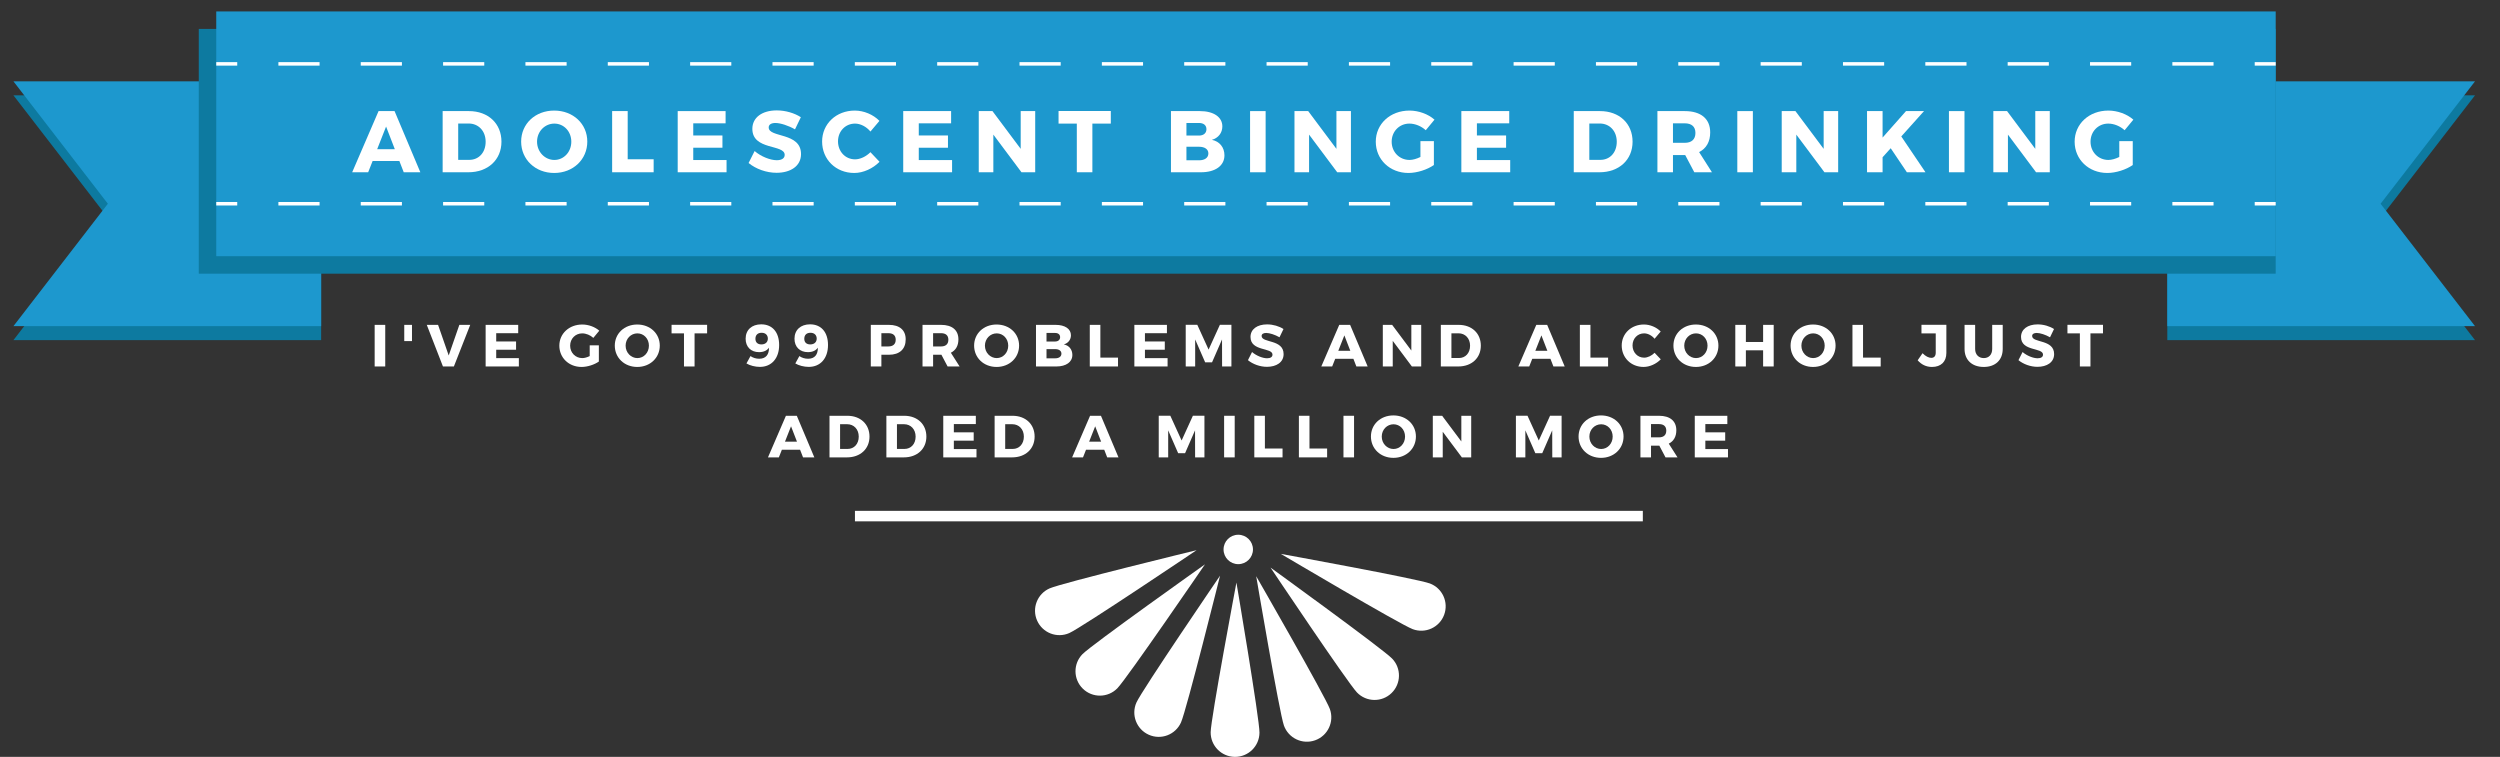 <?xml version="1.0" encoding="utf-8"?>
<!-- Generator: Adobe Illustrator 16.0.0, SVG Export Plug-In . SVG Version: 6.00 Build 0)  -->
<!DOCTYPE svg PUBLIC "-//W3C//DTD SVG 1.1//EN" "http://www.w3.org/Graphics/SVG/1.1/DTD/svg11.dtd">
<svg version="1.1" id="Layer_1" xmlns="http://www.w3.org/2000/svg" xmlns:xlink="http://www.w3.org/1999/xlink" x="0px" y="0px"
	 width="715px" height="216.465px" viewBox="0 0 715 216.465" enable-background="new 0 0 715 216.465" xml:space="preserve">
<rect x="0" y="0" width="715" height="216.465" fill="#333333" stroke="none"/>
<g>
	<polygon fill="#0D7AA0" points="91.848,97.27 3.848,97.27 30.848,62.27 3.848,27.27 91.848,27.27 	"/>
</g>
<g>
	<polygon fill="#0D7AA0" points="619.848,97.27 707.848,97.27 680.848,62.27 707.848,27.27 619.848,27.27 	"/>
</g>
<g>
	<polygon fill="#1D98CE" points="91.848,93.27 3.848,93.27 30.848,58.27 3.848,23.27 91.848,23.27 	"/>
</g>
<g>
	<polygon fill="#1D98CE" points="619.848,93.27 707.848,93.27 680.848,58.27 707.848,23.27 619.848,23.27 	"/>
</g>
<g>
	<rect x="56.848" y="8.27" fill="#0D7AA0" width="594" height="70"/>
</g>
<g>
	<rect x="61.848" y="3.27" fill="#1D98CE" width="589" height="70"/>
</g>
<g>
	<g>
		<rect x="61.848" y="17.77" fill="#FFFFFF" width="6" height="1"/>
	</g>
	<g>
		<path fill="#FFFFFF" d="M633.071,18.77h-11.775v-1h11.775V18.77z M609.521,18.77h-11.775v-1h11.775V18.77z M585.97,18.77h-11.775
			v-1h11.775V18.77z M562.419,18.77h-11.775v-1h11.775V18.77z M538.868,18.77h-11.776v-1h11.776V18.77z M515.316,18.77h-11.775v-1
			h11.775V18.77z M491.766,18.77H479.99v-1h11.775V18.77z M468.215,18.77h-11.775v-1h11.775V18.77z M444.664,18.77h-11.775v-1
			h11.775V18.77z M421.113,18.77h-11.776v-1h11.776V18.77z M397.562,18.77h-11.775v-1h11.775V18.77z M374.011,18.77h-11.775v-1
			h11.775V18.77z M350.46,18.77h-11.776v-1h11.776V18.77z M326.909,18.77h-11.775v-1h11.775V18.77z M303.358,18.77h-11.776v-1
			h11.776V18.77z M279.807,18.77h-11.775v-1h11.775V18.77z M256.256,18.77H244.48v-1h11.776V18.77z M232.705,18.77h-11.775v-1
			h11.775V18.77z M209.154,18.77h-11.776v-1h11.776V18.77z M185.603,18.77h-11.775v-1h11.775V18.77z M162.052,18.77h-11.776v-1
			h11.776V18.77z M138.5,18.77h-11.775v-1H138.5V18.77z M114.95,18.77h-11.776v-1h11.776V18.77z M91.398,18.77H79.623v-1h11.775
			V18.77z"/>
	</g>
	<g>
		<rect x="644.848" y="17.77" fill="#FFFFFF" width="6" height="1"/>
	</g>
</g>
<g>
	<g>
		<rect x="61.848" y="57.77" fill="#FFFFFF" width="6" height="1"/>
	</g>
	<g>
		<path fill="#FFFFFF" d="M633.071,58.77h-11.775v-1h11.775V58.77z M609.521,58.77h-11.775v-1h11.775V58.77z M585.97,58.77h-11.775
			v-1h11.775V58.77z M562.419,58.77h-11.775v-1h11.775V58.77z M538.868,58.77h-11.776v-1h11.776V58.77z M515.316,58.77h-11.775v-1
			h11.775V58.77z M491.766,58.77H479.99v-1h11.775V58.77z M468.215,58.77h-11.775v-1h11.775V58.77z M444.664,58.77h-11.775v-1
			h11.775V58.77z M421.113,58.77h-11.776v-1h11.776V58.77z M397.562,58.77h-11.775v-1h11.775V58.77z M374.011,58.77h-11.775v-1
			h11.775V58.77z M350.46,58.77h-11.776v-1h11.776V58.77z M326.909,58.77h-11.775v-1h11.775V58.77z M303.358,58.77h-11.776v-1
			h11.776V58.77z M279.807,58.77h-11.775v-1h11.775V58.77z M256.256,58.77H244.48v-1h11.776V58.77z M232.705,58.77h-11.775v-1
			h11.775V58.77z M209.154,58.77h-11.776v-1h11.776V58.77z M185.603,58.77h-11.775v-1h11.775V58.77z M162.052,58.77h-11.776v-1
			h11.776V58.77z M138.5,58.77h-11.775v-1H138.5V58.77z M114.95,58.77h-11.776v-1h11.776V58.77z M91.398,58.77H79.623v-1h11.775
			V58.77z"/>
	</g>
	<g>
		<rect x="644.848" y="57.77" fill="#FFFFFF" width="6" height="1"/>
	</g>
</g>
<g>
	<path fill="#FFFFFF" d="M106.571,46.045l-1.275,3.224h-4.574l7.548-17.496h4.574l7.373,17.496h-4.749l-1.25-3.224H106.571z
		 M110.42,36.198l-2.549,6.473h5.049L110.42,36.198z"/>
	<path fill="#FFFFFF" d="M134.12,31.774c5.499,0,9.297,3.549,9.297,8.748c0,5.174-3.849,8.748-9.473,8.748h-7.348V31.774H134.12z
		 M131.046,45.72h3.174c2.725,0,4.674-2.099,4.674-5.173c0-3.1-2.049-5.224-4.874-5.224h-2.974V45.72z"/>
	<path fill="#FFFFFF" d="M167.968,40.497c0,5.099-4.049,8.973-9.473,8.973c-5.398,0-9.447-3.849-9.447-8.973
		c0-5.099,4.049-8.873,9.447-8.873C163.919,31.624,167.968,35.423,167.968,40.497z M153.597,40.521c0,2.949,2.274,5.224,4.949,5.224
		c2.699,0,4.849-2.275,4.849-5.224s-2.149-5.173-4.849-5.173C155.846,35.348,153.597,37.572,153.597,40.521z"/>
	<path fill="#FFFFFF" d="M186.944,45.545v3.724h-11.872V31.774h4.449v13.771H186.944z"/>
	<path fill="#FFFFFF" d="M198.271,35.273v3.474h8.348v3.499h-8.348v3.524h9.523v3.499h-13.972V31.774h13.697v3.499H198.271z"/>
	<path fill="#FFFFFF" d="M229.043,33.523l-1.674,3.474c-1.85-1.075-4.174-1.825-5.599-1.825c-1.15,0-1.925,0.425-1.925,1.275
		c0,3.024,9.248,1.3,9.248,7.623c0,3.499-3.1,5.349-6.999,5.349c-2.924,0-5.923-1.1-7.998-2.799l1.725-3.424
		c1.8,1.575,4.499,2.625,6.324,2.625c1.399,0,2.274-0.525,2.274-1.524c0-3.1-9.248-1.25-9.248-7.448
		c0-3.224,2.774-5.274,6.974-5.274C224.67,31.574,227.244,32.349,229.043,33.523z"/>
	<path fill="#FFFFFF" d="M251.519,34.573l-2.575,3.049c-1.149-1.4-2.849-2.274-4.399-2.274c-2.774,0-4.874,2.199-4.874,5.074
		c0,2.924,2.099,5.148,4.874,5.148c1.475,0,3.174-0.8,4.399-2.049l2.6,2.75c-1.875,1.924-4.649,3.199-7.223,3.199
		c-5.274,0-9.198-3.875-9.198-8.998c0-5.049,4.024-8.848,9.348-8.848C247.069,31.624,249.769,32.773,251.519,34.573z"/>
	<path fill="#FFFFFF" d="M262.771,35.273v3.474h8.348v3.499h-8.348v3.524h9.522v3.499h-13.972V31.774h13.697v3.499H262.771z"/>
	<path fill="#FFFFFF" d="M292.144,49.27l-8.048-10.772V49.27h-4.174V31.774h3.924l8.073,10.797V31.774h4.149V49.27H292.144z"/>
	<path fill="#FFFFFF" d="M312.419,35.348V49.27h-4.449V35.348h-5.224v-3.599h14.946v3.599H312.419z"/>
	<path fill="#FFFFFF" d="M343.169,31.774c3.924,0,6.423,1.7,6.423,4.374c0,1.849-1.148,3.324-2.999,3.849
		c2.2,0.425,3.599,2.15,3.599,4.424c0,2.974-2.6,4.849-6.724,4.849h-8.573V31.774H343.169z M339.32,38.772h3.599
		c1.3,0,2.125-0.7,2.125-1.824c0-1.125-0.825-1.775-2.125-1.775h-3.599V38.772z M339.32,45.845h3.599
		c1.65,0,2.674-0.725,2.674-1.974c0-1.175-1.024-1.9-2.674-1.9h-3.599V45.845z"/>
	<path fill="#FFFFFF" d="M357.521,49.27V31.774h4.448V49.27H357.521z"/>
	<path fill="#FFFFFF" d="M382.442,49.27l-8.048-10.772V49.27h-4.174V31.774h3.924l8.073,10.797V31.774h4.149V49.27H382.442z"/>
	<path fill="#FFFFFF" d="M410.092,40.372v6.823c-1.874,1.325-4.824,2.275-7.273,2.275c-5.323,0-9.348-3.849-9.348-8.948
		c0-5.074,4.124-8.897,9.647-8.897c2.6,0,5.349,1,7.148,2.599l-2.499,3.024c-1.274-1.175-3.05-1.899-4.674-1.899
		c-2.874,0-5.074,2.249-5.074,5.173c0,2.975,2.225,5.224,5.124,5.224c0.899,0,2.05-0.325,3.1-0.85v-4.524H410.092z"/>
	<path fill="#FFFFFF" d="M422.395,35.273v3.474h8.349v3.499h-8.349v3.524h9.522v3.499h-13.971V31.774h13.696v3.499H422.395z"/>
	<path fill="#FFFFFF" d="M457.618,31.774c5.499,0,9.298,3.549,9.298,8.748c0,5.174-3.849,8.748-9.473,8.748h-7.348V31.774H457.618z
		 M454.544,45.72h3.175c2.724,0,4.674-2.099,4.674-5.173c0-3.1-2.05-5.224-4.874-5.224h-2.975V45.72z"/>
	<path fill="#FFFFFF" d="M481.968,44.346h-0.125h-3.374v4.924h-4.448V31.774h7.822c4.624,0,7.273,2.199,7.273,6.098
		c0,2.675-1.125,4.599-3.174,5.624l3.674,5.773h-5.049L481.968,44.346z M481.843,40.847c1.925,0,3.05-0.975,3.05-2.824
		c0-1.825-1.125-2.75-3.05-2.75h-3.374v5.574H481.843z"/>
	<path fill="#FFFFFF" d="M496.871,49.27V31.774h4.448V49.27H496.871z"/>
	<path fill="#FFFFFF" d="M521.792,49.27l-8.048-10.772V49.27h-4.174V31.774h3.924l8.073,10.797V31.774h4.148V49.27H521.792z"/>
	<path fill="#FFFFFF" d="M540.743,42.396l-2.324,2.575v4.299h-4.448V31.774h4.448v7.573l6.698-7.573h5.149l-6.499,7.248
		l6.924,10.248h-5.324L540.743,42.396z"/>
	<path fill="#FFFFFF" d="M557.396,49.27V31.774h4.448V49.27H557.396z"/>
	<path fill="#FFFFFF" d="M582.316,49.27l-8.048-10.772V49.27h-4.174V31.774h3.924l8.073,10.797V31.774h4.148V49.27H582.316z"/>
	<path fill="#FFFFFF" d="M609.966,40.372v6.823c-1.874,1.325-4.823,2.275-7.273,2.275c-5.323,0-9.348-3.849-9.348-8.948
		c0-5.074,4.124-8.897,9.647-8.897c2.6,0,5.35,1,7.148,2.599l-2.499,3.024c-1.274-1.175-3.05-1.899-4.674-1.899
		c-2.874,0-5.074,2.249-5.074,5.173c0,2.975,2.225,5.224,5.124,5.224c0.899,0,2.05-0.325,3.1-0.85v-4.524H609.966z"/>
</g>
<g>
	<path fill="#FFFFFF" d="M107.152,104.811V92.912h3.026v11.898H107.152z"/>
	<path fill="#FFFFFF" d="M115.618,97.553v-4.641h2.209v4.641H115.618z"/>
	<path fill="#FFFFFF" d="M126.684,104.811l-4.624-11.898h3.23l3.042,8.754l3.042-8.754h3.111l-4.674,11.898H126.684z"/>
	<path fill="#FFFFFF" d="M141.916,95.291v2.363h5.678v2.38h-5.678v2.396h6.477v2.38h-9.502V92.912h9.315v2.379H141.916z"/>
	<path fill="#FFFFFF" d="M171.274,98.759v4.641c-1.275,0.901-3.281,1.547-4.947,1.547c-3.621,0-6.357-2.617-6.357-6.085
		c0-3.451,2.805-6.052,6.561-6.052c1.768,0,3.638,0.68,4.862,1.768l-1.7,2.058c-0.867-0.799-2.074-1.292-3.179-1.292
		c-1.955,0-3.451,1.529-3.451,3.519c0,2.022,1.513,3.553,3.485,3.553c0.612,0,1.394-0.222,2.108-0.578v-3.077H171.274z"/>
	<path fill="#FFFFFF" d="M188.699,98.844c0,3.468-2.754,6.103-6.442,6.103c-3.672,0-6.426-2.617-6.426-6.103
		c0-3.467,2.754-6.034,6.426-6.034C185.945,92.81,188.699,95.394,188.699,98.844z M178.925,98.861c0,2.006,1.547,3.553,3.366,3.553
		c1.836,0,3.298-1.547,3.298-3.553s-1.462-3.519-3.298-3.519C180.455,95.343,178.925,96.855,178.925,98.861z"/>
	<path fill="#FFFFFF" d="M198.645,95.343v9.468h-3.025v-9.468h-3.553v-2.448h10.165v2.448H198.645z"/>
	<path fill="#FFFFFF" d="M213.486,103.943l1.156-2.107c0.68,0.493,1.581,0.765,2.499,0.765c1.904,0,2.822-1.207,2.788-3.161
		c-0.561,0.799-1.513,1.274-2.839,1.274c-2.346,0-3.842-1.529-3.842-3.842c0-2.516,1.768-4.113,4.454-4.113
		c3.196,0,5.134,2.261,5.134,5.915c0,3.791-2.159,6.256-5.508,6.256C216.002,104.93,214.489,104.556,213.486,103.943z
		 M219.605,96.838c0-0.884-0.561-1.665-1.785-1.665c-1.088,0-1.768,0.611-1.768,1.717c0,1.02,0.629,1.614,1.717,1.614
		C218.943,98.504,219.605,97.808,219.605,96.838z"/>
	<path fill="#FFFFFF" d="M227.46,103.943l1.156-2.107c0.68,0.493,1.581,0.765,2.499,0.765c1.904,0,2.822-1.207,2.788-3.161
		c-0.561,0.799-1.513,1.274-2.839,1.274c-2.346,0-3.842-1.529-3.842-3.842c0-2.516,1.768-4.113,4.454-4.113
		c3.196,0,5.134,2.261,5.134,5.915c0,3.791-2.159,6.256-5.508,6.256C229.976,104.93,228.463,104.556,227.46,103.943z
		 M233.579,96.838c0-0.884-0.561-1.665-1.785-1.665c-1.088,0-1.768,0.611-1.768,1.717c0,1.02,0.629,1.614,1.717,1.614
		C232.917,98.504,233.579,97.808,233.579,96.838z"/>
	<path fill="#FFFFFF" d="M254.234,92.912c3.042,0,4.793,1.495,4.793,4.147c0,2.787-1.751,4.402-4.793,4.402h-2.159v3.349h-3.025
		V92.912H254.234z M252.075,99.082h2.006c1.326,0,2.091-0.663,2.091-1.921c0-1.24-0.765-1.87-2.091-1.87h-2.006V99.082z"/>
	<path fill="#FFFFFF" d="M269.245,101.462h-0.085h-2.294v3.349h-3.026V92.912h5.32c3.145,0,4.947,1.495,4.947,4.147
		c0,1.818-0.765,3.128-2.159,3.824l2.499,3.927h-3.434L269.245,101.462z M269.16,99.082c1.309,0,2.074-0.663,2.074-1.921
		c0-1.24-0.765-1.87-2.074-1.87h-2.294v3.791H269.16z"/>
	<path fill="#FFFFFF" d="M291.463,98.844c0,3.468-2.754,6.103-6.442,6.103c-3.672,0-6.425-2.617-6.425-6.103
		c0-3.467,2.753-6.034,6.425-6.034C288.709,92.81,291.463,95.394,291.463,98.844z M281.689,98.861c0,2.006,1.547,3.553,3.366,3.553
		c1.836,0,3.298-1.547,3.298-3.553s-1.462-3.519-3.298-3.519S281.689,96.855,281.689,98.861z"/>
	<path fill="#FFFFFF" d="M301.919,92.912c2.668,0,4.369,1.155,4.369,2.975c0,1.258-0.782,2.261-2.04,2.617
		c1.496,0.289,2.448,1.462,2.448,3.009c0,2.023-1.768,3.298-4.572,3.298h-5.831V92.912H301.919z M299.301,97.671h2.448
		c0.884,0,1.445-0.476,1.445-1.24c0-0.766-0.561-1.207-1.445-1.207h-2.448V97.671z M299.301,102.481h2.448
		c1.122,0,1.819-0.492,1.819-1.343c0-0.799-0.697-1.292-1.819-1.292h-2.448V102.481z"/>
	<path fill="#FFFFFF" d="M319.751,102.277v2.533h-8.074V92.912h3.026v9.365H319.751z"/>
	<path fill="#FFFFFF" d="M327.453,95.291v2.363h5.677v2.38h-5.677v2.396h6.476v2.38h-9.502V92.912h9.315v2.379H327.453z"/>
	<path fill="#FFFFFF" d="M349.518,104.811l-0.017-7.734l-2.855,6.545h-1.972l-2.856-6.545v7.734h-2.703V92.895h3.314l3.23,7.089
		l3.229-7.089h3.298v11.916H349.518z"/>
	<path fill="#FFFFFF" d="M367.079,94.102l-1.14,2.363c-1.258-0.731-2.838-1.241-3.808-1.241c-0.781,0-1.309,0.289-1.309,0.867
		c0,2.057,6.289,0.884,6.289,5.185c0,2.379-2.107,3.637-4.759,3.637c-1.989,0-4.029-0.747-5.439-1.903l1.173-2.329
		c1.224,1.071,3.06,1.785,4.3,1.785c0.952,0,1.547-0.357,1.547-1.037c0-2.107-6.289-0.85-6.289-5.065
		c0-2.192,1.887-3.587,4.742-3.587C364.104,92.775,365.854,93.303,367.079,94.102z"/>
	<path fill="#FFFFFF" d="M381.869,102.618l-0.866,2.192h-3.111l5.134-11.898h3.11l5.015,11.898h-3.229l-0.85-2.192H381.869z
		 M384.487,95.921l-1.734,4.402h3.434L384.487,95.921z"/>
	<path fill="#FFFFFF" d="M403.799,104.811l-5.474-7.326v7.326h-2.839V92.912h2.669l5.49,7.343v-7.343h2.822v11.898H403.799z"/>
	<path fill="#FFFFFF" d="M417.194,92.912c3.74,0,6.324,2.413,6.324,5.949c0,3.519-2.618,5.949-6.442,5.949h-4.998V92.912H417.194z
		 M415.104,102.396h2.158c1.853,0,3.179-1.428,3.179-3.519c0-2.107-1.394-3.553-3.314-3.553h-2.022V102.396z"/>
	<path fill="#FFFFFF" d="M438.224,102.618l-0.866,2.192h-3.111l5.134-11.898h3.11l5.015,11.898h-3.229l-0.85-2.192H438.224z
		 M440.842,95.921l-1.734,4.402h3.434L440.842,95.921z"/>
	<path fill="#FFFFFF" d="M459.915,102.277v2.533h-8.074V92.912h3.026v9.365H459.915z"/>
	<path fill="#FFFFFF" d="M474.96,94.815l-1.751,2.074c-0.782-0.952-1.938-1.547-2.991-1.547c-1.887,0-3.315,1.495-3.315,3.45
		c0,1.989,1.429,3.502,3.315,3.502c1.003,0,2.158-0.544,2.991-1.394l1.768,1.869c-1.274,1.31-3.161,2.176-4.912,2.176
		c-3.587,0-6.255-2.635-6.255-6.119c0-3.434,2.736-6.018,6.356-6.018C471.935,92.81,473.771,93.592,474.96,94.815z"/>
	<path fill="#FFFFFF" d="M491.467,98.844c0,3.468-2.754,6.103-6.442,6.103c-3.672,0-6.426-2.617-6.426-6.103
		c0-3.467,2.754-6.034,6.426-6.034C488.713,92.81,491.467,95.394,491.467,98.844z M481.692,98.861c0,2.006,1.547,3.553,3.365,3.553
		c1.836,0,3.298-1.547,3.298-3.553s-1.462-3.519-3.298-3.519C483.223,95.343,481.692,96.855,481.692,98.861z"/>
	<path fill="#FFFFFF" d="M504.251,104.811v-4.623h-4.93v4.623h-3.025V92.912h3.025v4.896h4.93v-4.896h3.025v11.898H504.251z"/>
	<path fill="#FFFFFF" d="M524.974,98.844c0,3.468-2.754,6.103-6.442,6.103c-3.672,0-6.426-2.617-6.426-6.103
		c0-3.467,2.754-6.034,6.426-6.034C522.22,92.81,524.974,95.394,524.974,98.844z M515.199,98.861c0,2.006,1.547,3.553,3.365,3.553
		c1.836,0,3.298-1.547,3.298-3.553s-1.462-3.519-3.298-3.519C516.729,95.343,515.199,96.855,515.199,98.861z"/>
	<path fill="#FFFFFF" d="M537.877,102.277v2.533h-8.074V92.912h3.025v9.365H537.877z"/>
	<path fill="#FFFFFF" d="M556.661,100.952c0,2.532-1.58,3.994-4.113,3.994c-1.683,0-3.043-0.696-4.097-1.903l1.395-2.023
		c0.85,0.885,1.802,1.326,2.498,1.326c0.799,0,1.275-0.493,1.275-1.462v-5.541h-4.08v-2.448h7.122V100.952z"/>
	<path fill="#FFFFFF" d="M572.777,99.813c0,3.145-2.091,5.133-5.423,5.133c-3.349,0-5.49-1.988-5.49-5.133v-6.901h3.025v6.901
		c0,1.614,1.037,2.601,2.481,2.601c1.429,0,2.397-0.986,2.397-2.601v-6.901h3.009V99.813z"/>
	<path fill="#FFFFFF" d="M587.448,94.102l-1.139,2.363c-1.258-0.731-2.839-1.241-3.808-1.241c-0.782,0-1.309,0.289-1.309,0.867
		c0,2.057,6.289,0.884,6.289,5.185c0,2.379-2.107,3.637-4.76,3.637c-1.988,0-4.028-0.747-5.439-1.903l1.173-2.329
		c1.224,1.071,3.06,1.785,4.301,1.785c0.952,0,1.547-0.357,1.547-1.037c0-2.107-6.289-0.85-6.289-5.065
		c0-2.192,1.887-3.587,4.742-3.587C584.474,92.775,586.225,93.303,587.448,94.102z"/>
	<path fill="#FFFFFF" d="M597.869,95.343v9.468h-3.025v-9.468h-3.553v-2.448h10.165v2.448H597.869z"/>
	<path fill="#FFFFFF" d="M223.618,128.618l-0.867,2.192h-3.111l5.133-11.898h3.111l5.015,11.898h-3.23l-0.85-2.192H223.618z
		 M226.235,121.921l-1.734,4.402h3.434L226.235,121.921z"/>
	<path fill="#FFFFFF" d="M242.351,118.912c3.74,0,6.324,2.413,6.324,5.949c0,3.519-2.618,5.949-6.442,5.949h-4.998v-11.898H242.351z
		 M240.261,128.396h2.159c1.853,0,3.179-1.428,3.179-3.519c0-2.107-1.394-3.553-3.315-3.553h-2.022V128.396z"/>
	<path fill="#FFFFFF" d="M258.62,118.912c3.74,0,6.324,2.413,6.324,5.949c0,3.519-2.618,5.949-6.442,5.949h-4.998v-11.898H258.62z
		 M256.529,128.396h2.159c1.853,0,3.179-1.428,3.179-3.519c0-2.107-1.394-3.553-3.315-3.553h-2.023V128.396z"/>
	<path fill="#FFFFFF" d="M272.799,121.291v2.363h5.677v2.38h-5.677v2.396h6.476v2.38h-9.502v-11.898h9.315v2.379H272.799z"/>
	<path fill="#FFFFFF" d="M289.577,118.912c3.74,0,6.324,2.413,6.324,5.949c0,3.519-2.618,5.949-6.442,5.949h-4.998v-11.898H289.577z
		 M287.486,128.396h2.159c1.853,0,3.179-1.428,3.179-3.519c0-2.107-1.394-3.553-3.315-3.553h-2.023V128.396z"/>
	<path fill="#FFFFFF" d="M310.606,128.618l-0.867,2.192h-3.111l5.133-11.898h3.111l5.015,11.898h-3.23l-0.85-2.192H310.606z
		 M313.224,121.921l-1.734,4.402h3.434L313.224,121.921z"/>
	<path fill="#FFFFFF" d="M341.8,130.811l-0.017-7.734l-2.855,6.545h-1.972l-2.856-6.545v7.734h-2.703v-11.916h3.314l3.23,7.089
		l3.229-7.089h3.298v11.916H341.8z"/>
	<path fill="#FFFFFF" d="M350.097,130.811v-11.898h3.026v11.898H350.097z"/>
	<path fill="#FFFFFF" d="M366.807,128.277v2.533h-8.074v-11.898h3.026v9.365H366.807z"/>
	<path fill="#FFFFFF" d="M379.557,128.277v2.533h-8.074v-11.898h3.026v9.365H379.557z"/>
	<path fill="#FFFFFF" d="M384.232,130.811v-11.898h3.026v11.898H384.232z"/>
	<path fill="#FFFFFF" d="M404.954,124.844c0,3.468-2.754,6.103-6.442,6.103c-3.672,0-6.425-2.617-6.425-6.103
		c0-3.467,2.753-6.034,6.425-6.034C402.2,118.81,404.954,121.394,404.954,124.844z M395.18,124.861c0,2.006,1.547,3.553,3.366,3.553
		c1.836,0,3.298-1.547,3.298-3.553s-1.462-3.519-3.298-3.519S395.18,122.855,395.18,124.861z"/>
	<path fill="#FFFFFF" d="M418.096,130.811l-5.474-7.326v7.326h-2.839v-11.898h2.669l5.49,7.343v-7.343h2.822v11.898H418.096z"/>
	<path fill="#FFFFFF" d="M443.952,130.811l-0.018-7.734l-2.855,6.545h-1.972l-2.855-6.545v7.734h-2.703v-11.916h3.314l3.23,7.089
		l3.229-7.089h3.298v11.916H443.952z"/>
	<path fill="#FFFFFF" d="M464.335,124.844c0,3.468-2.754,6.103-6.442,6.103c-3.672,0-6.425-2.617-6.425-6.103
		c0-3.467,2.753-6.034,6.425-6.034C461.581,118.81,464.335,121.394,464.335,124.844z M454.561,124.861
		c0,2.006,1.547,3.553,3.366,3.553c1.836,0,3.298-1.547,3.298-3.553s-1.462-3.519-3.298-3.519S454.561,122.855,454.561,124.861z"/>
	<path fill="#FFFFFF" d="M474.569,127.462h-0.085h-2.295v3.349h-3.025v-11.898h5.32c3.145,0,4.946,1.495,4.946,4.147
		c0,1.818-0.765,3.128-2.159,3.824l2.499,3.927h-3.434L474.569,127.462z M474.484,125.082c1.309,0,2.073-0.663,2.073-1.921
		c0-1.24-0.765-1.87-2.073-1.87h-2.295v3.791H474.484z"/>
	<path fill="#FFFFFF" d="M487.728,121.291v2.363h5.678v2.38h-5.678v2.396h6.477v2.38h-9.502v-11.898h9.314v2.379H487.728z"/>
</g>
<g>
	<g>
		<g>
			<path fill="#FFFFFF" d="M353.168,216.465c3.855,0.035,7.01-3.062,7.043-6.918c0.035-3.854-6.594-42.938-6.594-42.938
				s-7.332,38.957-7.367,42.812C346.216,213.277,349.312,216.431,353.168,216.465z"/>
		</g>
	</g>
	<g>
		<g>
			<path fill="#FFFFFF" d="M328.54,210.134c3.518,1.577,7.649,0.004,9.226-3.515c1.577-3.518,11.171-41.979,11.171-41.979
				s-22.333,32.75-23.911,36.268C323.449,204.426,325.022,208.557,328.54,210.134z"/>
		</g>
	</g>
	<g>
		<g>
			<path fill="#FFFFFF" d="M376.137,211.719c3.629-1.303,5.512-5.302,4.209-8.93c-1.305-3.628-21.072-37.989-21.072-37.989
				s6.629,39.082,7.932,42.711C368.51,211.139,372.508,213.024,376.137,211.719z"/>
		</g>
	</g>
	<g>
		<g>
			<path fill="#FFFFFF" d="M397.967,198.231c2.777-2.676,2.859-7.096,0.184-9.87c-2.676-2.776-34.781-26.029-34.781-26.029
				s22.053,32.94,24.729,35.717C390.773,200.824,395.193,200.906,397.967,198.231z"/>
		</g>
	</g>
	<g>
		<g>
			<path fill="#FFFFFF" d="M413.021,175.845c1.35-3.612-0.484-7.635-4.096-8.981c-3.612-1.349-42.612-8.457-42.612-8.457
				s34.115,20.188,37.729,21.536C407.653,181.29,411.676,179.456,413.021,175.845z"/>
		</g>
	</g>
	<g>
		<g>
			<path fill="#FFFFFF" d="M296.613,177.485c1.556,3.528,5.678,5.127,9.204,3.568c3.526-1.558,36.407-23.703,36.407-23.703
				s-38.517,9.373-42.044,10.931C296.653,169.839,295.055,173.961,296.613,177.485z"/>
		</g>
	</g>
	<g>
		<g>
			<path fill="#FFFFFF" d="M309.677,196.951c2.75,2.703,7.17,2.665,9.872-0.085c2.703-2.749,25.081-35.47,25.081-35.47
				s-32.333,22.935-35.036,25.684C306.892,189.829,306.928,194.251,309.677,196.951z"/>
		</g>
	</g>
</g>
<g>
	<rect x="244.514" y="146.103" fill="#FFFFFF" width="225.333" height="3"/>
</g>
<g>
	<circle fill="#FFFFFF" cx="354.142" cy="157.143" r="4.206"/>
</g>
</svg>
